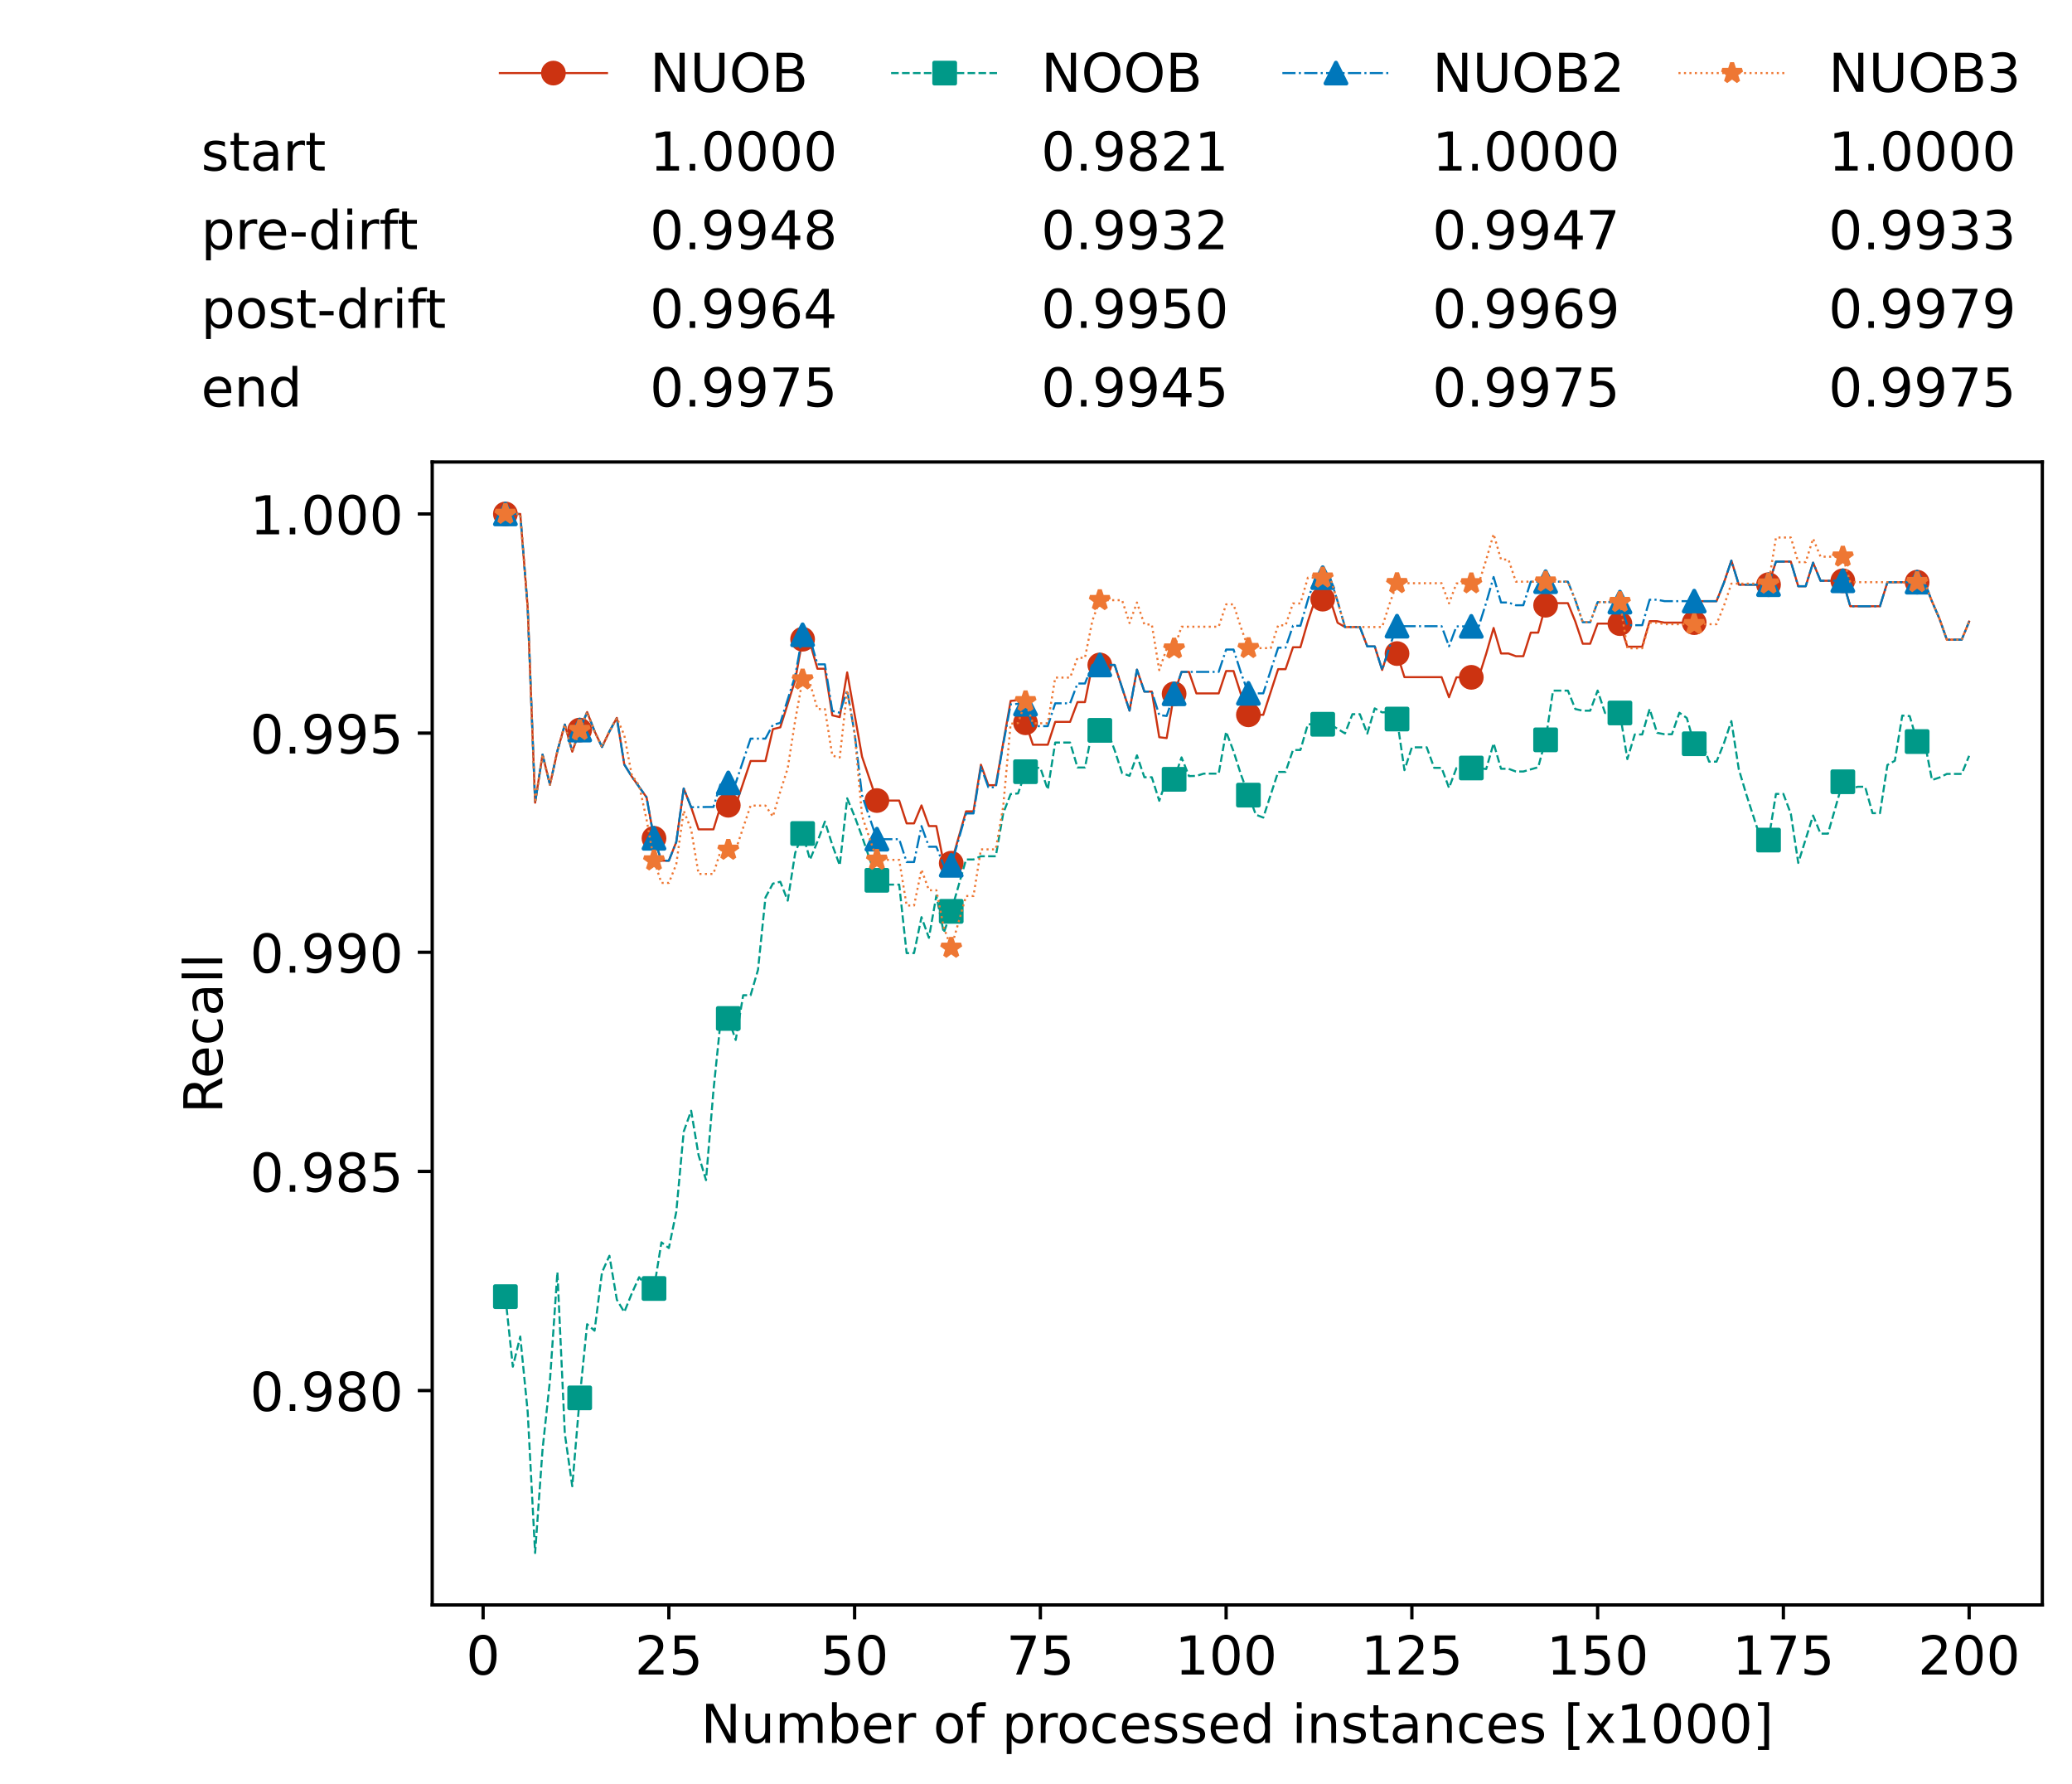 <?xml version="1.0" encoding="utf-8" standalone="no"?>
<!DOCTYPE svg PUBLIC "-//W3C//DTD SVG 1.1//EN"
  "http://www.w3.org/Graphics/SVG/1.1/DTD/svg11.dtd">
<!-- Created with matplotlib (https://matplotlib.org/) -->
<svg height="432.615pt" version="1.1" viewBox="0 0 502.65 432.615" width="502.65pt" xmlns="http://www.w3.org/2000/svg" xmlns:xlink="http://www.w3.org/1999/xlink">
 <defs>
  <style type="text/css">*{stroke-linecap:butt;stroke-linejoin:round;}</style>
 </defs>
 <g id="figure_1">
  <g id="patch_1">
   <path d="M 0 432.615 
L 502.65 432.615 
L 502.65 0 
L 0 0 
z
" style="fill:#ffffff;"/>
  </g>
  <g id="axes_1">
   <g id="patch_2">
    <path d="M 104.85 389.252 
L 495.45 389.252 
L 495.45 112.052 
L 104.85 112.052 
z
" style="fill:#ffffff;"/>
   </g>
   <g id="matplotlib.axis_1">
    <g id="xtick_1">
     <g id="line2d_1">
      <defs>
       <path d="M 0 0 
L 0 3.5 
" id="mdcbbcb9db2" style="stroke:#000000;stroke-width:0.8;"/>
      </defs>
      <g>
       <use style="stroke:#000000;stroke-width:0.8;" x="117.197" xlink:href="#mdcbbcb9db2" y="389.252"/>
      </g>
     </g>
     <g id="text_1">
      <!-- 0 -->
      <g transform="translate(113.061 406.13)scale(0.13 -0.13)">
       <defs>
        <path d="M 31.781 66.406 
Q 24.172 66.406 20.328 58.906 
Q 16.5 51.422 16.5 36.375 
Q 16.5 21.391 20.328 13.891 
Q 24.172 6.391 31.781 6.391 
Q 39.453 6.391 43.281 13.891 
Q 47.125 21.391 47.125 36.375 
Q 47.125 51.422 43.281 58.906 
Q 39.453 66.406 31.781 66.406 
z
M 31.781 74.219 
Q 44.047 74.219 50.516 64.516 
Q 56.984 54.828 56.984 36.375 
Q 56.984 17.969 50.516 8.266 
Q 44.047 -1.422 31.781 -1.422 
Q 19.531 -1.422 13.062 8.266 
Q 6.594 17.969 6.594 36.375 
Q 6.594 54.828 13.062 64.516 
Q 19.531 74.219 31.781 74.219 
z
" id="DejaVuSans-48"/>
       </defs>
       <use xlink:href="#DejaVuSans-48"/>
      </g>
     </g>
    </g>
    <g id="xtick_2">
     <g id="line2d_2">
      <g>
       <use style="stroke:#000000;stroke-width:0.8;" x="162.259" xlink:href="#mdcbbcb9db2" y="389.252"/>
      </g>
     </g>
     <g id="text_2">
      <!-- 25 -->
      <g transform="translate(153.988 406.13)scale(0.13 -0.13)">
       <defs>
        <path d="M 19.188 8.297 
L 53.609 8.297 
L 53.609 0 
L 7.328 0 
L 7.328 8.297 
Q 12.938 14.109 22.625 23.891 
Q 32.328 33.688 34.812 36.531 
Q 39.547 41.844 41.422 45.531 
Q 43.312 49.219 43.312 52.781 
Q 43.312 58.594 39.234 62.25 
Q 35.156 65.922 28.609 65.922 
Q 23.969 65.922 18.812 64.312 
Q 13.672 62.703 7.812 59.422 
L 7.812 69.391 
Q 13.766 71.781 18.938 73 
Q 24.125 74.219 28.422 74.219 
Q 39.75 74.219 46.484 68.547 
Q 53.219 62.891 53.219 53.422 
Q 53.219 48.922 51.531 44.891 
Q 49.859 40.875 45.406 35.406 
Q 44.188 33.984 37.641 27.219 
Q 31.109 20.453 19.188 8.297 
z
" id="DejaVuSans-50"/>
        <path d="M 10.797 72.906 
L 49.516 72.906 
L 49.516 64.594 
L 19.828 64.594 
L 19.828 46.734 
Q 21.969 47.469 24.109 47.828 
Q 26.266 48.188 28.422 48.188 
Q 40.625 48.188 47.75 41.5 
Q 54.891 34.812 54.891 23.391 
Q 54.891 11.625 47.562 5.094 
Q 40.234 -1.422 26.906 -1.422 
Q 22.312 -1.422 17.547 -0.641 
Q 12.797 0.141 7.719 1.703 
L 7.719 11.625 
Q 12.109 9.234 16.797 8.062 
Q 21.484 6.891 26.703 6.891 
Q 35.156 6.891 40.078 11.328 
Q 45.016 15.766 45.016 23.391 
Q 45.016 31 40.078 35.438 
Q 35.156 39.891 26.703 39.891 
Q 22.75 39.891 18.812 39.016 
Q 14.891 38.141 10.797 36.281 
z
" id="DejaVuSans-53"/>
       </defs>
       <use xlink:href="#DejaVuSans-50"/>
       <use x="63.623" xlink:href="#DejaVuSans-53"/>
      </g>
     </g>
    </g>
    <g id="xtick_3">
     <g id="line2d_3">
      <g>
       <use style="stroke:#000000;stroke-width:0.8;" x="207.322" xlink:href="#mdcbbcb9db2" y="389.252"/>
      </g>
     </g>
     <g id="text_3">
      <!-- 50 -->
      <g transform="translate(199.05 406.13)scale(0.13 -0.13)">
       <use xlink:href="#DejaVuSans-53"/>
       <use x="63.623" xlink:href="#DejaVuSans-48"/>
      </g>
     </g>
    </g>
    <g id="xtick_4">
     <g id="line2d_4">
      <g>
       <use style="stroke:#000000;stroke-width:0.8;" x="252.384" xlink:href="#mdcbbcb9db2" y="389.252"/>
      </g>
     </g>
     <g id="text_4">
      <!-- 75 -->
      <g transform="translate(244.113 406.13)scale(0.13 -0.13)">
       <defs>
        <path d="M 8.203 72.906 
L 55.078 72.906 
L 55.078 68.703 
L 28.609 0 
L 18.312 0 
L 43.219 64.594 
L 8.203 64.594 
z
" id="DejaVuSans-55"/>
       </defs>
       <use xlink:href="#DejaVuSans-55"/>
       <use x="63.623" xlink:href="#DejaVuSans-53"/>
      </g>
     </g>
    </g>
    <g id="xtick_5">
     <g id="line2d_5">
      <g>
       <use style="stroke:#000000;stroke-width:0.8;" x="297.446" xlink:href="#mdcbbcb9db2" y="389.252"/>
      </g>
     </g>
     <g id="text_5">
      <!-- 100 -->
      <g transform="translate(285.039 406.13)scale(0.13 -0.13)">
       <defs>
        <path d="M 12.406 8.297 
L 28.516 8.297 
L 28.516 63.922 
L 10.984 60.406 
L 10.984 69.391 
L 28.422 72.906 
L 38.281 72.906 
L 38.281 8.297 
L 54.391 8.297 
L 54.391 0 
L 12.406 0 
z
" id="DejaVuSans-49"/>
       </defs>
       <use xlink:href="#DejaVuSans-49"/>
       <use x="63.623" xlink:href="#DejaVuSans-48"/>
       <use x="127.246" xlink:href="#DejaVuSans-48"/>
      </g>
     </g>
    </g>
    <g id="xtick_6">
     <g id="line2d_6">
      <g>
       <use style="stroke:#000000;stroke-width:0.8;" x="342.509" xlink:href="#mdcbbcb9db2" y="389.252"/>
      </g>
     </g>
     <g id="text_6">
      <!-- 125 -->
      <g transform="translate(330.102 406.13)scale(0.13 -0.13)">
       <use xlink:href="#DejaVuSans-49"/>
       <use x="63.623" xlink:href="#DejaVuSans-50"/>
       <use x="127.246" xlink:href="#DejaVuSans-53"/>
      </g>
     </g>
    </g>
    <g id="xtick_7">
     <g id="line2d_7">
      <g>
       <use style="stroke:#000000;stroke-width:0.8;" x="387.571" xlink:href="#mdcbbcb9db2" y="389.252"/>
      </g>
     </g>
     <g id="text_7">
      <!-- 150 -->
      <g transform="translate(375.164 406.13)scale(0.13 -0.13)">
       <use xlink:href="#DejaVuSans-49"/>
       <use x="63.623" xlink:href="#DejaVuSans-53"/>
       <use x="127.246" xlink:href="#DejaVuSans-48"/>
      </g>
     </g>
    </g>
    <g id="xtick_8">
     <g id="line2d_8">
      <g>
       <use style="stroke:#000000;stroke-width:0.8;" x="432.633" xlink:href="#mdcbbcb9db2" y="389.252"/>
      </g>
     </g>
     <g id="text_8">
      <!-- 175 -->
      <g transform="translate(420.226 406.13)scale(0.13 -0.13)">
       <use xlink:href="#DejaVuSans-49"/>
       <use x="63.623" xlink:href="#DejaVuSans-55"/>
       <use x="127.246" xlink:href="#DejaVuSans-53"/>
      </g>
     </g>
    </g>
    <g id="xtick_9">
     <g id="line2d_9">
      <g>
       <use style="stroke:#000000;stroke-width:0.8;" x="477.695" xlink:href="#mdcbbcb9db2" y="389.252"/>
      </g>
     </g>
     <g id="text_9">
      <!-- 200 -->
      <g transform="translate(465.289 406.13)scale(0.13 -0.13)">
       <use xlink:href="#DejaVuSans-50"/>
       <use x="63.623" xlink:href="#DejaVuSans-48"/>
       <use x="127.246" xlink:href="#DejaVuSans-48"/>
      </g>
     </g>
    </g>
    <g id="text_10">
     <!-- Number of processed instances [x1000] -->
     <g transform="translate(170.025 422.711)scale(0.13 -0.13)">
      <defs>
       <path d="M 9.812 72.906 
L 23.094 72.906 
L 55.422 11.922 
L 55.422 72.906 
L 64.984 72.906 
L 64.984 0 
L 51.703 0 
L 19.391 60.984 
L 19.391 0 
L 9.812 0 
z
" id="DejaVuSans-78"/>
       <path d="M 8.5 21.578 
L 8.5 54.688 
L 17.484 54.688 
L 17.484 21.922 
Q 17.484 14.156 20.5 10.266 
Q 23.531 6.391 29.594 6.391 
Q 36.859 6.391 41.078 11.031 
Q 45.312 15.672 45.312 23.688 
L 45.312 54.688 
L 54.297 54.688 
L 54.297 0 
L 45.312 0 
L 45.312 8.406 
Q 42.047 3.422 37.719 1 
Q 33.406 -1.422 27.688 -1.422 
Q 18.266 -1.422 13.375 4.438 
Q 8.5 10.297 8.5 21.578 
z
M 31.109 56 
z
" id="DejaVuSans-117"/>
       <path d="M 52 44.188 
Q 55.375 50.25 60.062 53.125 
Q 64.75 56 71.094 56 
Q 79.641 56 84.281 50.016 
Q 88.922 44.047 88.922 33.016 
L 88.922 0 
L 79.891 0 
L 79.891 32.719 
Q 79.891 40.578 77.094 44.375 
Q 74.312 48.188 68.609 48.188 
Q 61.625 48.188 57.562 43.547 
Q 53.516 38.922 53.516 30.906 
L 53.516 0 
L 44.484 0 
L 44.484 32.719 
Q 44.484 40.625 41.703 44.406 
Q 38.922 48.188 33.109 48.188 
Q 26.219 48.188 22.156 43.531 
Q 18.109 38.875 18.109 30.906 
L 18.109 0 
L 9.078 0 
L 9.078 54.688 
L 18.109 54.688 
L 18.109 46.188 
Q 21.188 51.219 25.484 53.609 
Q 29.781 56 35.688 56 
Q 41.656 56 45.828 52.969 
Q 50 49.953 52 44.188 
z
" id="DejaVuSans-109"/>
       <path d="M 48.688 27.297 
Q 48.688 37.203 44.609 42.844 
Q 40.531 48.484 33.406 48.484 
Q 26.266 48.484 22.188 42.844 
Q 18.109 37.203 18.109 27.297 
Q 18.109 17.391 22.188 11.75 
Q 26.266 6.109 33.406 6.109 
Q 40.531 6.109 44.609 11.75 
Q 48.688 17.391 48.688 27.297 
z
M 18.109 46.391 
Q 20.953 51.266 25.266 53.625 
Q 29.594 56 35.594 56 
Q 45.562 56 51.781 48.094 
Q 58.016 40.188 58.016 27.297 
Q 58.016 14.406 51.781 6.484 
Q 45.562 -1.422 35.594 -1.422 
Q 29.594 -1.422 25.266 0.953 
Q 20.953 3.328 18.109 8.203 
L 18.109 0 
L 9.078 0 
L 9.078 75.984 
L 18.109 75.984 
z
" id="DejaVuSans-98"/>
       <path d="M 56.203 29.594 
L 56.203 25.203 
L 14.891 25.203 
Q 15.484 15.922 20.484 11.062 
Q 25.484 6.203 34.422 6.203 
Q 39.594 6.203 44.453 7.469 
Q 49.312 8.734 54.109 11.281 
L 54.109 2.781 
Q 49.266 0.734 44.188 -0.344 
Q 39.109 -1.422 33.891 -1.422 
Q 20.797 -1.422 13.156 6.188 
Q 5.516 13.812 5.516 26.812 
Q 5.516 40.234 12.766 48.109 
Q 20.016 56 32.328 56 
Q 43.359 56 49.781 48.891 
Q 56.203 41.797 56.203 29.594 
z
M 47.219 32.234 
Q 47.125 39.594 43.094 43.984 
Q 39.062 48.391 32.422 48.391 
Q 24.906 48.391 20.391 44.141 
Q 15.875 39.891 15.188 32.172 
z
" id="DejaVuSans-101"/>
       <path d="M 41.109 46.297 
Q 39.594 47.172 37.812 47.578 
Q 36.031 48 33.891 48 
Q 26.266 48 22.188 43.047 
Q 18.109 38.094 18.109 28.812 
L 18.109 0 
L 9.078 0 
L 9.078 54.688 
L 18.109 54.688 
L 18.109 46.188 
Q 20.953 51.172 25.484 53.578 
Q 30.031 56 36.531 56 
Q 37.453 56 38.578 55.875 
Q 39.703 55.766 41.062 55.516 
z
" id="DejaVuSans-114"/>
       <path id="DejaVuSans-32"/>
       <path d="M 30.609 48.391 
Q 23.391 48.391 19.188 42.75 
Q 14.984 37.109 14.984 27.297 
Q 14.984 17.484 19.156 11.844 
Q 23.344 6.203 30.609 6.203 
Q 37.797 6.203 41.984 11.859 
Q 46.188 17.531 46.188 27.297 
Q 46.188 37.016 41.984 42.703 
Q 37.797 48.391 30.609 48.391 
z
M 30.609 56 
Q 42.328 56 49.016 48.375 
Q 55.719 40.766 55.719 27.297 
Q 55.719 13.875 49.016 6.219 
Q 42.328 -1.422 30.609 -1.422 
Q 18.844 -1.422 12.172 6.219 
Q 5.516 13.875 5.516 27.297 
Q 5.516 40.766 12.172 48.375 
Q 18.844 56 30.609 56 
z
" id="DejaVuSans-111"/>
       <path d="M 37.109 75.984 
L 37.109 68.5 
L 28.516 68.5 
Q 23.688 68.5 21.797 66.547 
Q 19.922 64.594 19.922 59.516 
L 19.922 54.688 
L 34.719 54.688 
L 34.719 47.703 
L 19.922 47.703 
L 19.922 0 
L 10.891 0 
L 10.891 47.703 
L 2.297 47.703 
L 2.297 54.688 
L 10.891 54.688 
L 10.891 58.5 
Q 10.891 67.625 15.141 71.797 
Q 19.391 75.984 28.609 75.984 
z
" id="DejaVuSans-102"/>
       <path d="M 18.109 8.203 
L 18.109 -20.797 
L 9.078 -20.797 
L 9.078 54.688 
L 18.109 54.688 
L 18.109 46.391 
Q 20.953 51.266 25.266 53.625 
Q 29.594 56 35.594 56 
Q 45.562 56 51.781 48.094 
Q 58.016 40.188 58.016 27.297 
Q 58.016 14.406 51.781 6.484 
Q 45.562 -1.422 35.594 -1.422 
Q 29.594 -1.422 25.266 0.953 
Q 20.953 3.328 18.109 8.203 
z
M 48.688 27.297 
Q 48.688 37.203 44.609 42.844 
Q 40.531 48.484 33.406 48.484 
Q 26.266 48.484 22.188 42.844 
Q 18.109 37.203 18.109 27.297 
Q 18.109 17.391 22.188 11.75 
Q 26.266 6.109 33.406 6.109 
Q 40.531 6.109 44.609 11.75 
Q 48.688 17.391 48.688 27.297 
z
" id="DejaVuSans-112"/>
       <path d="M 48.781 52.594 
L 48.781 44.188 
Q 44.969 46.297 41.141 47.344 
Q 37.312 48.391 33.406 48.391 
Q 24.656 48.391 19.812 42.844 
Q 14.984 37.312 14.984 27.297 
Q 14.984 17.281 19.812 11.734 
Q 24.656 6.203 33.406 6.203 
Q 37.312 6.203 41.141 7.25 
Q 44.969 8.297 48.781 10.406 
L 48.781 2.094 
Q 45.016 0.344 40.984 -0.531 
Q 36.969 -1.422 32.422 -1.422 
Q 20.062 -1.422 12.781 6.344 
Q 5.516 14.109 5.516 27.297 
Q 5.516 40.672 12.859 48.328 
Q 20.219 56 33.016 56 
Q 37.156 56 41.109 55.141 
Q 45.062 54.297 48.781 52.594 
z
" id="DejaVuSans-99"/>
       <path d="M 44.281 53.078 
L 44.281 44.578 
Q 40.484 46.531 36.375 47.5 
Q 32.281 48.484 27.875 48.484 
Q 21.188 48.484 17.844 46.438 
Q 14.5 44.391 14.5 40.281 
Q 14.5 37.156 16.891 35.375 
Q 19.281 33.594 26.516 31.984 
L 29.594 31.297 
Q 39.156 29.25 43.188 25.516 
Q 47.219 21.781 47.219 15.094 
Q 47.219 7.469 41.188 3.016 
Q 35.156 -1.422 24.609 -1.422 
Q 20.219 -1.422 15.453 -0.562 
Q 10.688 0.297 5.422 2 
L 5.422 11.281 
Q 10.406 8.688 15.234 7.391 
Q 20.062 6.109 24.812 6.109 
Q 31.156 6.109 34.562 8.281 
Q 37.984 10.453 37.984 14.406 
Q 37.984 18.062 35.516 20.016 
Q 33.062 21.969 24.703 23.781 
L 21.578 24.516 
Q 13.234 26.266 9.516 29.906 
Q 5.812 33.547 5.812 39.891 
Q 5.812 47.609 11.281 51.797 
Q 16.75 56 26.812 56 
Q 31.781 56 36.172 55.266 
Q 40.578 54.547 44.281 53.078 
z
" id="DejaVuSans-115"/>
       <path d="M 45.406 46.391 
L 45.406 75.984 
L 54.391 75.984 
L 54.391 0 
L 45.406 0 
L 45.406 8.203 
Q 42.578 3.328 38.25 0.953 
Q 33.938 -1.422 27.875 -1.422 
Q 17.969 -1.422 11.734 6.484 
Q 5.516 14.406 5.516 27.297 
Q 5.516 40.188 11.734 48.094 
Q 17.969 56 27.875 56 
Q 33.938 56 38.25 53.625 
Q 42.578 51.266 45.406 46.391 
z
M 14.797 27.297 
Q 14.797 17.391 18.875 11.75 
Q 22.953 6.109 30.078 6.109 
Q 37.203 6.109 41.297 11.75 
Q 45.406 17.391 45.406 27.297 
Q 45.406 37.203 41.297 42.844 
Q 37.203 48.484 30.078 48.484 
Q 22.953 48.484 18.875 42.844 
Q 14.797 37.203 14.797 27.297 
z
" id="DejaVuSans-100"/>
       <path d="M 9.422 54.688 
L 18.406 54.688 
L 18.406 0 
L 9.422 0 
z
M 9.422 75.984 
L 18.406 75.984 
L 18.406 64.594 
L 9.422 64.594 
z
" id="DejaVuSans-105"/>
       <path d="M 54.891 33.016 
L 54.891 0 
L 45.906 0 
L 45.906 32.719 
Q 45.906 40.484 42.875 44.328 
Q 39.844 48.188 33.797 48.188 
Q 26.516 48.188 22.312 43.547 
Q 18.109 38.922 18.109 30.906 
L 18.109 0 
L 9.078 0 
L 9.078 54.688 
L 18.109 54.688 
L 18.109 46.188 
Q 21.344 51.125 25.703 53.562 
Q 30.078 56 35.797 56 
Q 45.219 56 50.047 50.172 
Q 54.891 44.344 54.891 33.016 
z
" id="DejaVuSans-110"/>
       <path d="M 18.312 70.219 
L 18.312 54.688 
L 36.812 54.688 
L 36.812 47.703 
L 18.312 47.703 
L 18.312 18.016 
Q 18.312 11.328 20.141 9.422 
Q 21.969 7.516 27.594 7.516 
L 36.812 7.516 
L 36.812 0 
L 27.594 0 
Q 17.188 0 13.234 3.875 
Q 9.281 7.766 9.281 18.016 
L 9.281 47.703 
L 2.688 47.703 
L 2.688 54.688 
L 9.281 54.688 
L 9.281 70.219 
z
" id="DejaVuSans-116"/>
       <path d="M 34.281 27.484 
Q 23.391 27.484 19.188 25 
Q 14.984 22.516 14.984 16.5 
Q 14.984 11.719 18.141 8.906 
Q 21.297 6.109 26.703 6.109 
Q 34.188 6.109 38.703 11.406 
Q 43.219 16.703 43.219 25.484 
L 43.219 27.484 
z
M 52.203 31.203 
L 52.203 0 
L 43.219 0 
L 43.219 8.297 
Q 40.141 3.328 35.547 0.953 
Q 30.953 -1.422 24.312 -1.422 
Q 15.922 -1.422 10.953 3.297 
Q 6 8.016 6 15.922 
Q 6 25.141 12.172 29.828 
Q 18.359 34.516 30.609 34.516 
L 43.219 34.516 
L 43.219 35.406 
Q 43.219 41.609 39.141 45 
Q 35.062 48.391 27.688 48.391 
Q 23 48.391 18.547 47.266 
Q 14.109 46.141 10.016 43.891 
L 10.016 52.203 
Q 14.938 54.109 19.578 55.047 
Q 24.219 56 28.609 56 
Q 40.484 56 46.344 49.844 
Q 52.203 43.703 52.203 31.203 
z
" id="DejaVuSans-97"/>
       <path d="M 8.594 75.984 
L 29.297 75.984 
L 29.297 69 
L 17.578 69 
L 17.578 -6.203 
L 29.297 -6.203 
L 29.297 -13.188 
L 8.594 -13.188 
z
" id="DejaVuSans-91"/>
       <path d="M 54.891 54.688 
L 35.109 28.078 
L 55.906 0 
L 45.312 0 
L 29.391 21.484 
L 13.484 0 
L 2.875 0 
L 24.125 28.609 
L 4.688 54.688 
L 15.281 54.688 
L 29.781 35.203 
L 44.281 54.688 
z
" id="DejaVuSans-120"/>
       <path d="M 30.422 75.984 
L 30.422 -13.188 
L 9.719 -13.188 
L 9.719 -6.203 
L 21.391 -6.203 
L 21.391 69 
L 9.719 69 
L 9.719 75.984 
z
" id="DejaVuSans-93"/>
      </defs>
      <use xlink:href="#DejaVuSans-78"/>
      <use x="74.805" xlink:href="#DejaVuSans-117"/>
      <use x="138.184" xlink:href="#DejaVuSans-109"/>
      <use x="235.596" xlink:href="#DejaVuSans-98"/>
      <use x="299.072" xlink:href="#DejaVuSans-101"/>
      <use x="360.596" xlink:href="#DejaVuSans-114"/>
      <use x="401.709" xlink:href="#DejaVuSans-32"/>
      <use x="433.496" xlink:href="#DejaVuSans-111"/>
      <use x="494.678" xlink:href="#DejaVuSans-102"/>
      <use x="529.883" xlink:href="#DejaVuSans-32"/>
      <use x="561.67" xlink:href="#DejaVuSans-112"/>
      <use x="625.146" xlink:href="#DejaVuSans-114"/>
      <use x="664.01" xlink:href="#DejaVuSans-111"/>
      <use x="725.191" xlink:href="#DejaVuSans-99"/>
      <use x="780.172" xlink:href="#DejaVuSans-101"/>
      <use x="841.695" xlink:href="#DejaVuSans-115"/>
      <use x="893.795" xlink:href="#DejaVuSans-115"/>
      <use x="945.895" xlink:href="#DejaVuSans-101"/>
      <use x="1007.418" xlink:href="#DejaVuSans-100"/>
      <use x="1070.895" xlink:href="#DejaVuSans-32"/>
      <use x="1102.682" xlink:href="#DejaVuSans-105"/>
      <use x="1130.465" xlink:href="#DejaVuSans-110"/>
      <use x="1193.844" xlink:href="#DejaVuSans-115"/>
      <use x="1245.943" xlink:href="#DejaVuSans-116"/>
      <use x="1285.152" xlink:href="#DejaVuSans-97"/>
      <use x="1346.432" xlink:href="#DejaVuSans-110"/>
      <use x="1409.811" xlink:href="#DejaVuSans-99"/>
      <use x="1464.791" xlink:href="#DejaVuSans-101"/>
      <use x="1526.314" xlink:href="#DejaVuSans-115"/>
      <use x="1578.414" xlink:href="#DejaVuSans-32"/>
      <use x="1610.201" xlink:href="#DejaVuSans-91"/>
      <use x="1649.215" xlink:href="#DejaVuSans-120"/>
      <use x="1708.395" xlink:href="#DejaVuSans-49"/>
      <use x="1772.018" xlink:href="#DejaVuSans-48"/>
      <use x="1835.641" xlink:href="#DejaVuSans-48"/>
      <use x="1899.264" xlink:href="#DejaVuSans-48"/>
      <use x="1962.887" xlink:href="#DejaVuSans-93"/>
     </g>
    </g>
   </g>
   <g id="matplotlib.axis_2">
    <g id="ytick_1">
     <g id="line2d_10">
      <defs>
       <path d="M 0 0 
L -3.5 0 
" id="m1351a86af9" style="stroke:#000000;stroke-width:0.8;"/>
      </defs>
      <g>
       <use style="stroke:#000000;stroke-width:0.8;" x="104.85" xlink:href="#m1351a86af9" y="337.261"/>
      </g>
     </g>
     <g id="text_11">
      <!-- 0.980 -->
      <g transform="translate(60.633 342.2)scale(0.13 -0.13)">
       <defs>
        <path d="M 10.688 12.406 
L 21 12.406 
L 21 0 
L 10.688 0 
z
" id="DejaVuSans-46"/>
        <path d="M 10.984 1.516 
L 10.984 10.5 
Q 14.703 8.734 18.5 7.812 
Q 22.312 6.891 25.984 6.891 
Q 35.75 6.891 40.891 13.453 
Q 46.047 20.016 46.781 33.406 
Q 43.953 29.203 39.594 26.953 
Q 35.25 24.703 29.984 24.703 
Q 19.047 24.703 12.672 31.312 
Q 6.297 37.938 6.297 49.422 
Q 6.297 60.641 12.938 67.422 
Q 19.578 74.219 30.609 74.219 
Q 43.266 74.219 49.922 64.516 
Q 56.594 54.828 56.594 36.375 
Q 56.594 19.141 48.406 8.859 
Q 40.234 -1.422 26.422 -1.422 
Q 22.703 -1.422 18.891 -0.688 
Q 15.094 0.047 10.984 1.516 
z
M 30.609 32.422 
Q 37.25 32.422 41.125 36.953 
Q 45.016 41.5 45.016 49.422 
Q 45.016 57.281 41.125 61.844 
Q 37.25 66.406 30.609 66.406 
Q 23.969 66.406 20.094 61.844 
Q 16.219 57.281 16.219 49.422 
Q 16.219 41.5 20.094 36.953 
Q 23.969 32.422 30.609 32.422 
z
" id="DejaVuSans-57"/>
        <path d="M 31.781 34.625 
Q 24.75 34.625 20.719 30.859 
Q 16.703 27.094 16.703 20.516 
Q 16.703 13.922 20.719 10.156 
Q 24.75 6.391 31.781 6.391 
Q 38.812 6.391 42.859 10.172 
Q 46.922 13.969 46.922 20.516 
Q 46.922 27.094 42.891 30.859 
Q 38.875 34.625 31.781 34.625 
z
M 21.922 38.812 
Q 15.578 40.375 12.031 44.719 
Q 8.5 49.078 8.5 55.328 
Q 8.5 64.062 14.719 69.141 
Q 20.953 74.219 31.781 74.219 
Q 42.672 74.219 48.875 69.141 
Q 55.078 64.062 55.078 55.328 
Q 55.078 49.078 51.531 44.719 
Q 48 40.375 41.703 38.812 
Q 48.828 37.156 52.797 32.312 
Q 56.781 27.484 56.781 20.516 
Q 56.781 9.906 50.312 4.234 
Q 43.844 -1.422 31.781 -1.422 
Q 19.734 -1.422 13.25 4.234 
Q 6.781 9.906 6.781 20.516 
Q 6.781 27.484 10.781 32.312 
Q 14.797 37.156 21.922 38.812 
z
M 18.312 54.391 
Q 18.312 48.734 21.844 45.562 
Q 25.391 42.391 31.781 42.391 
Q 38.141 42.391 41.719 45.562 
Q 45.312 48.734 45.312 54.391 
Q 45.312 60.062 41.719 63.234 
Q 38.141 66.406 31.781 66.406 
Q 25.391 66.406 21.844 63.234 
Q 18.312 60.062 18.312 54.391 
z
" id="DejaVuSans-56"/>
       </defs>
       <use xlink:href="#DejaVuSans-48"/>
       <use x="63.623" xlink:href="#DejaVuSans-46"/>
       <use x="95.41" xlink:href="#DejaVuSans-57"/>
       <use x="159.033" xlink:href="#DejaVuSans-56"/>
       <use x="222.656" xlink:href="#DejaVuSans-48"/>
      </g>
     </g>
    </g>
    <g id="ytick_2">
     <g id="line2d_11">
      <g>
       <use style="stroke:#000000;stroke-width:0.8;" x="104.85" xlink:href="#m1351a86af9" y="284.109"/>
      </g>
     </g>
     <g id="text_12">
      <!-- 0.985 -->
      <g transform="translate(60.633 289.048)scale(0.13 -0.13)">
       <use xlink:href="#DejaVuSans-48"/>
       <use x="63.623" xlink:href="#DejaVuSans-46"/>
       <use x="95.41" xlink:href="#DejaVuSans-57"/>
       <use x="159.033" xlink:href="#DejaVuSans-56"/>
       <use x="222.656" xlink:href="#DejaVuSans-53"/>
      </g>
     </g>
    </g>
    <g id="ytick_3">
     <g id="line2d_12">
      <g>
       <use style="stroke:#000000;stroke-width:0.8;" x="104.85" xlink:href="#m1351a86af9" y="230.956"/>
      </g>
     </g>
     <g id="text_13">
      <!-- 0.990 -->
      <g transform="translate(60.633 235.895)scale(0.13 -0.13)">
       <use xlink:href="#DejaVuSans-48"/>
       <use x="63.623" xlink:href="#DejaVuSans-46"/>
       <use x="95.41" xlink:href="#DejaVuSans-57"/>
       <use x="159.033" xlink:href="#DejaVuSans-57"/>
       <use x="222.656" xlink:href="#DejaVuSans-48"/>
      </g>
     </g>
    </g>
    <g id="ytick_4">
     <g id="line2d_13">
      <g>
       <use style="stroke:#000000;stroke-width:0.8;" x="104.85" xlink:href="#m1351a86af9" y="177.804"/>
      </g>
     </g>
     <g id="text_14">
      <!-- 0.995 -->
      <g transform="translate(60.633 182.743)scale(0.13 -0.13)">
       <use xlink:href="#DejaVuSans-48"/>
       <use x="63.623" xlink:href="#DejaVuSans-46"/>
       <use x="95.41" xlink:href="#DejaVuSans-57"/>
       <use x="159.033" xlink:href="#DejaVuSans-57"/>
       <use x="222.656" xlink:href="#DejaVuSans-53"/>
      </g>
     </g>
    </g>
    <g id="ytick_5">
     <g id="line2d_14">
      <g>
       <use style="stroke:#000000;stroke-width:0.8;" x="104.85" xlink:href="#m1351a86af9" y="124.652"/>
      </g>
     </g>
     <g id="text_15">
      <!-- 1.000 -->
      <g transform="translate(60.633 129.591)scale(0.13 -0.13)">
       <use xlink:href="#DejaVuSans-49"/>
       <use x="63.623" xlink:href="#DejaVuSans-46"/>
       <use x="95.41" xlink:href="#DejaVuSans-48"/>
       <use x="159.033" xlink:href="#DejaVuSans-48"/>
       <use x="222.656" xlink:href="#DejaVuSans-48"/>
      </g>
     </g>
    </g>
    <g id="text_16">
     <!-- Recall -->
     <g transform="translate(53.93 270.044)rotate(-90)scale(0.13 -0.13)">
      <defs>
       <path d="M 44.391 34.188 
Q 47.562 33.109 50.562 29.594 
Q 53.562 26.078 56.594 19.922 
L 66.609 0 
L 56 0 
L 46.688 18.703 
Q 43.062 26.031 39.672 28.422 
Q 36.281 30.812 30.422 30.812 
L 19.672 30.812 
L 19.672 0 
L 9.812 0 
L 9.812 72.906 
L 32.078 72.906 
Q 44.578 72.906 50.734 67.672 
Q 56.891 62.453 56.891 51.906 
Q 56.891 45.016 53.688 40.469 
Q 50.484 35.938 44.391 34.188 
z
M 19.672 64.797 
L 19.672 38.922 
L 32.078 38.922 
Q 39.203 38.922 42.844 42.219 
Q 46.484 45.516 46.484 51.906 
Q 46.484 58.297 42.844 61.547 
Q 39.203 64.797 32.078 64.797 
z
" id="DejaVuSans-82"/>
       <path d="M 9.422 75.984 
L 18.406 75.984 
L 18.406 0 
L 9.422 0 
z
" id="DejaVuSans-108"/>
      </defs>
      <use xlink:href="#DejaVuSans-82"/>
      <use x="64.982" xlink:href="#DejaVuSans-101"/>
      <use x="126.506" xlink:href="#DejaVuSans-99"/>
      <use x="181.486" xlink:href="#DejaVuSans-97"/>
      <use x="242.766" xlink:href="#DejaVuSans-108"/>
      <use x="270.549" xlink:href="#DejaVuSans-108"/>
     </g>
    </g>
   </g>
   <g id="line2d_15"/>
   <g id="line2d_16"/>
   <g id="line2d_17"/>
   <g id="line2d_18"/>
   <g id="line2d_19"/>
   <g id="line2d_20">
    <path clip-path="url(#p788f8ee8bb)" d="M 122.605 124.652 
L 126.21 124.652 
L 128.012 147.366 
L 129.815 194.679 
L 131.617 183.008 
L 133.419 190.328 
L 135.222 182.118 
L 137.024 175.733 
L 138.827 182.307 
L 140.629 177.065 
L 142.432 172.697 
L 144.234 177.346 
L 146.037 181.175 
L 147.839 177.407 
L 149.642 174.11 
L 151.444 185.412 
L 153.247 188.319 
L 156.852 193.385 
L 158.654 203.32 
L 160.457 208.743 
L 162.259 208.743 
L 164.062 204.2 
L 165.864 191.236 
L 167.667 195.779 
L 169.469 201.147 
L 173.074 201.147 
L 174.877 195.306 
L 178.482 195.306 
L 182.087 184.567 
L 185.692 184.567 
L 187.494 176.844 
L 189.297 176.4 
L 192.902 164.969 
L 194.704 155.034 
L 196.507 155.938 
L 198.309 162.191 
L 200.112 162.191 
L 201.914 173.5 
L 203.717 173.924 
L 205.519 163.077 
L 209.124 183.528 
L 212.729 194.159 
L 218.137 194.159 
L 219.939 199.696 
L 221.742 199.696 
L 223.544 195.339 
L 225.347 200.35 
L 227.149 200.35 
L 228.952 209.359 
L 230.754 209.359 
L 234.359 196.778 
L 236.162 196.778 
L 237.964 185.469 
L 239.767 190.436 
L 241.569 190.436 
L 245.174 169.985 
L 246.976 169.828 
L 250.581 180.618 
L 254.186 180.618 
L 255.989 175.081 
L 259.594 175.081 
L 261.396 170.283 
L 263.199 170.283 
L 265.001 161.275 
L 270.409 161.275 
L 274.014 172.348 
L 275.816 162.413 
L 277.619 167.728 
L 279.421 167.728 
L 281.224 178.802 
L 283.026 179.014 
L 284.829 168.276 
L 286.631 162.961 
L 288.434 162.961 
L 290.236 168.172 
L 295.644 168.172 
L 297.446 162.749 
L 299.249 162.749 
L 301.051 168.403 
L 302.854 173.37 
L 306.459 173.37 
L 310.064 162.297 
L 311.866 162.297 
L 313.669 156.982 
L 315.471 156.982 
L 317.274 150.741 
L 319.076 145.317 
L 322.681 145.317 
L 324.484 151.032 
L 326.286 152.074 
L 329.891 152.074 
L 331.694 156.778 
L 333.496 156.778 
L 335.299 162.493 
L 337.101 156.839 
L 338.904 158.515 
L 340.706 164.231 
L 349.719 164.231 
L 351.521 169.107 
L 353.324 164.275 
L 358.731 164.275 
L 360.533 158.56 
L 362.336 152.307 
L 364.138 158.487 
L 365.941 158.487 
L 367.743 159.152 
L 369.546 159.152 
L 371.348 153.437 
L 373.151 153.437 
L 374.953 146.793 
L 376.756 146.289 
L 380.361 146.289 
L 382.163 150.755 
L 383.966 156.124 
L 385.768 156.124 
L 387.571 151.248 
L 392.978 151.248 
L 394.781 156.843 
L 398.386 156.843 
L 400.188 150.662 
L 401.991 150.662 
L 403.793 151.009 
L 411.003 151.009 
L 412.806 145.798 
L 416.411 145.798 
L 418.213 141.331 
L 420.016 135.962 
L 421.818 141.803 
L 429.028 141.803 
L 430.831 136.208 
L 434.436 136.208 
L 436.238 142.18 
L 438.041 142.18 
L 439.843 136.465 
L 441.646 140.858 
L 447.053 140.858 
L 448.856 147.038 
L 456.066 147.038 
L 457.868 141.197 
L 466.881 141.197 
L 468.683 145.86 
L 470.485 150.045 
L 472.288 155.146 
L 475.893 155.146 
L 477.695 150.753 
L 477.695 150.753 
" style="fill:none;stroke:#cc3311;stroke-linecap:square;stroke-width:0.5;"/>
    <defs>
     <path d="M 0 2.5 
C 0.663 2.5 1.299 2.237 1.768 1.768 
C 2.237 1.299 2.5 0.663 2.5 0 
C 2.5 -0.663 2.237 -1.299 1.768 -1.768 
C 1.299 -2.237 0.663 -2.5 0 -2.5 
C -0.663 -2.5 -1.299 -2.237 -1.768 -1.768 
C -2.237 -1.299 -2.5 -0.663 -2.5 0 
C -2.5 0.663 -2.237 1.299 -1.768 1.768 
C -1.299 2.237 -0.663 2.5 0 2.5 
z
" id="mb86d8b9f70" style="stroke:#cc3311;"/>
    </defs>
    <g clip-path="url(#p788f8ee8bb)">
     <use style="fill:#cc3311;stroke:#cc3311;" x="122.605" xlink:href="#mb86d8b9f70" y="124.652"/>
     <use style="fill:#cc3311;stroke:#cc3311;" x="140.629" xlink:href="#mb86d8b9f70" y="177.065"/>
     <use style="fill:#cc3311;stroke:#cc3311;" x="158.654" xlink:href="#mb86d8b9f70" y="203.32"/>
     <use style="fill:#cc3311;stroke:#cc3311;" x="176.679" xlink:href="#mb86d8b9f70" y="195.306"/>
     <use style="fill:#cc3311;stroke:#cc3311;" x="194.704" xlink:href="#mb86d8b9f70" y="155.034"/>
     <use style="fill:#cc3311;stroke:#cc3311;" x="212.729" xlink:href="#mb86d8b9f70" y="194.159"/>
     <use style="fill:#cc3311;stroke:#cc3311;" x="230.754" xlink:href="#mb86d8b9f70" y="209.359"/>
     <use style="fill:#cc3311;stroke:#cc3311;" x="248.779" xlink:href="#mb86d8b9f70" y="175.303"/>
     <use style="fill:#cc3311;stroke:#cc3311;" x="266.804" xlink:href="#mb86d8b9f70" y="161.275"/>
     <use style="fill:#cc3311;stroke:#cc3311;" x="284.829" xlink:href="#mb86d8b9f70" y="168.276"/>
     <use style="fill:#cc3311;stroke:#cc3311;" x="302.854" xlink:href="#mb86d8b9f70" y="173.37"/>
     <use style="fill:#cc3311;stroke:#cc3311;" x="320.879" xlink:href="#mb86d8b9f70" y="145.317"/>
     <use style="fill:#cc3311;stroke:#cc3311;" x="338.904" xlink:href="#mb86d8b9f70" y="158.515"/>
     <use style="fill:#cc3311;stroke:#cc3311;" x="356.928" xlink:href="#mb86d8b9f70" y="164.275"/>
     <use style="fill:#cc3311;stroke:#cc3311;" x="374.953" xlink:href="#mb86d8b9f70" y="146.793"/>
     <use style="fill:#cc3311;stroke:#cc3311;" x="392.978" xlink:href="#mb86d8b9f70" y="151.248"/>
     <use style="fill:#cc3311;stroke:#cc3311;" x="411.003" xlink:href="#mb86d8b9f70" y="151.009"/>
     <use style="fill:#cc3311;stroke:#cc3311;" x="429.028" xlink:href="#mb86d8b9f70" y="141.803"/>
     <use style="fill:#cc3311;stroke:#cc3311;" x="447.053" xlink:href="#mb86d8b9f70" y="140.858"/>
     <use style="fill:#cc3311;stroke:#cc3311;" x="465.078" xlink:href="#mb86d8b9f70" y="141.197"/>
    </g>
   </g>
   <g id="line2d_21"/>
   <g id="line2d_22"/>
   <g id="line2d_23"/>
   <g id="line2d_24"/>
   <g id="line2d_25">
    <path clip-path="url(#p788f8ee8bb)" d="M 122.605 314.481 
L 124.407 331.466 
L 126.21 324.154 
L 128.012 342.422 
L 129.815 376.652 
L 131.617 351.526 
L 133.419 334.771 
L 135.222 308.506 
L 137.024 347.732 
L 138.827 360.47 
L 140.629 339.032 
L 142.432 321.167 
L 144.234 322.739 
L 146.037 308.59 
L 147.839 304.568 
L 149.642 315.226 
L 151.444 318.228 
L 153.247 313.756 
L 155.049 309.756 
L 156.852 312.055 
L 158.654 312.499 
L 160.457 301.309 
L 162.259 302.695 
L 164.062 293.899 
L 165.864 274.453 
L 167.667 269.391 
L 169.469 280.182 
L 171.272 286.222 
L 173.074 264.538 
L 174.877 247.015 
L 176.679 247.015 
L 178.482 252.226 
L 180.284 241.379 
L 182.087 241.379 
L 183.889 235.198 
L 185.692 217.676 
L 187.494 214.309 
L 189.297 213.866 
L 191.099 218.433 
L 192.902 206.878 
L 194.704 202.154 
L 196.507 208.482 
L 198.309 204.104 
L 200.112 199.272 
L 201.914 204.927 
L 203.717 209.894 
L 205.519 193.623 
L 207.322 198.005 
L 209.124 202.873 
L 212.729 213.505 
L 214.532 214.547 
L 218.137 214.547 
L 219.939 231.157 
L 221.742 231.157 
L 223.544 222.444 
L 225.347 227.454 
L 227.149 217.233 
L 228.952 226.242 
L 230.754 221.031 
L 234.359 208.45 
L 236.162 208.45 
L 237.964 207.672 
L 241.569 207.672 
L 243.372 197.25 
L 245.174 192.59 
L 246.976 192.432 
L 248.779 187.169 
L 250.581 186.231 
L 252.384 186.231 
L 254.186 191.494 
L 255.989 180.095 
L 259.594 180.095 
L 261.396 186.144 
L 263.199 186.144 
L 265.001 177.135 
L 268.606 177.135 
L 270.409 181.968 
L 272.211 187.504 
L 274.014 188.165 
L 275.816 183.197 
L 277.619 188.512 
L 279.421 188.512 
L 281.224 194.217 
L 283.026 189.006 
L 284.829 189.006 
L 286.631 183.691 
L 288.434 188.233 
L 290.236 188.182 
L 292.039 187.633 
L 295.644 187.633 
L 297.446 177.472 
L 299.249 182.217 
L 301.051 187.872 
L 304.656 197.585 
L 306.459 198.29 
L 310.064 187.216 
L 311.866 187.216 
L 313.669 181.901 
L 315.471 181.901 
L 317.274 175.66 
L 322.681 175.66 
L 326.286 177.874 
L 328.089 173.212 
L 329.891 173.212 
L 331.694 177.916 
L 333.496 171.806 
L 335.299 172.776 
L 337.101 172.716 
L 338.904 174.393 
L 340.706 186.793 
L 342.509 181.256 
L 346.114 181.256 
L 347.916 186.224 
L 349.719 186.224 
L 351.521 191.1 
L 353.324 186.268 
L 358.731 186.268 
L 360.533 186.525 
L 362.336 180.272 
L 364.138 186.452 
L 365.941 186.452 
L 367.743 187.117 
L 369.546 187.117 
L 373.151 186.08 
L 374.953 179.436 
L 376.756 167.501 
L 380.361 167.501 
L 382.163 171.968 
L 383.966 172.369 
L 385.768 172.369 
L 387.571 167.493 
L 389.373 172.917 
L 392.978 172.917 
L 394.781 184.107 
L 396.583 178.134 
L 398.386 178.134 
L 400.188 171.954 
L 401.991 177.731 
L 403.793 178.078 
L 405.596 178.078 
L 407.398 172.867 
L 409.201 174.132 
L 411.003 180.386 
L 412.806 179.567 
L 414.608 184.728 
L 416.411 184.728 
L 418.213 180.261 
L 420.016 174.892 
L 421.818 186.574 
L 423.621 192.614 
L 427.226 203.745 
L 429.028 203.745 
L 430.831 192.555 
L 432.633 192.555 
L 434.436 197.343 
L 436.238 209.287 
L 439.843 197.795 
L 441.646 202.187 
L 443.448 202.187 
L 447.053 189.607 
L 448.856 191.394 
L 450.658 190.816 
L 452.461 190.816 
L 454.263 197.22 
L 456.066 197.22 
L 457.868 185.538 
L 459.671 184.512 
L 461.473 173.553 
L 463.276 173.673 
L 465.078 179.854 
L 466.881 179.854 
L 468.683 189.179 
L 470.485 188.576 
L 472.288 187.705 
L 475.893 187.705 
L 477.695 183.312 
L 477.695 183.312 
" style="fill:none;stroke:#009988;stroke-dasharray:1.85,0.8;stroke-dashoffset:0;stroke-width:0.5;"/>
    <defs>
     <path d="M -2.5 2.5 
L 2.5 2.5 
L 2.5 -2.5 
L -2.5 -2.5 
z
" id="m088b568ab9" style="stroke:#009988;stroke-linejoin:miter;"/>
    </defs>
    <g clip-path="url(#p788f8ee8bb)">
     <use style="fill:#009988;stroke:#009988;stroke-linejoin:miter;" x="122.605" xlink:href="#m088b568ab9" y="314.481"/>
     <use style="fill:#009988;stroke:#009988;stroke-linejoin:miter;" x="140.629" xlink:href="#m088b568ab9" y="339.032"/>
     <use style="fill:#009988;stroke:#009988;stroke-linejoin:miter;" x="158.654" xlink:href="#m088b568ab9" y="312.499"/>
     <use style="fill:#009988;stroke:#009988;stroke-linejoin:miter;" x="176.679" xlink:href="#m088b568ab9" y="247.015"/>
     <use style="fill:#009988;stroke:#009988;stroke-linejoin:miter;" x="194.704" xlink:href="#m088b568ab9" y="202.154"/>
     <use style="fill:#009988;stroke:#009988;stroke-linejoin:miter;" x="212.729" xlink:href="#m088b568ab9" y="213.505"/>
     <use style="fill:#009988;stroke:#009988;stroke-linejoin:miter;" x="230.754" xlink:href="#m088b568ab9" y="221.031"/>
     <use style="fill:#009988;stroke:#009988;stroke-linejoin:miter;" x="248.779" xlink:href="#m088b568ab9" y="187.169"/>
     <use style="fill:#009988;stroke:#009988;stroke-linejoin:miter;" x="266.804" xlink:href="#m088b568ab9" y="177.135"/>
     <use style="fill:#009988;stroke:#009988;stroke-linejoin:miter;" x="284.829" xlink:href="#m088b568ab9" y="189.006"/>
     <use style="fill:#009988;stroke:#009988;stroke-linejoin:miter;" x="302.854" xlink:href="#m088b568ab9" y="192.839"/>
     <use style="fill:#009988;stroke:#009988;stroke-linejoin:miter;" x="320.879" xlink:href="#m088b568ab9" y="175.66"/>
     <use style="fill:#009988;stroke:#009988;stroke-linejoin:miter;" x="338.904" xlink:href="#m088b568ab9" y="174.393"/>
     <use style="fill:#009988;stroke:#009988;stroke-linejoin:miter;" x="356.928" xlink:href="#m088b568ab9" y="186.268"/>
     <use style="fill:#009988;stroke:#009988;stroke-linejoin:miter;" x="374.953" xlink:href="#m088b568ab9" y="179.436"/>
     <use style="fill:#009988;stroke:#009988;stroke-linejoin:miter;" x="392.978" xlink:href="#m088b568ab9" y="172.917"/>
     <use style="fill:#009988;stroke:#009988;stroke-linejoin:miter;" x="411.003" xlink:href="#m088b568ab9" y="180.386"/>
     <use style="fill:#009988;stroke:#009988;stroke-linejoin:miter;" x="429.028" xlink:href="#m088b568ab9" y="203.745"/>
     <use style="fill:#009988;stroke:#009988;stroke-linejoin:miter;" x="447.053" xlink:href="#m088b568ab9" y="189.607"/>
     <use style="fill:#009988;stroke:#009988;stroke-linejoin:miter;" x="465.078" xlink:href="#m088b568ab9" y="179.854"/>
    </g>
   </g>
   <g id="line2d_26"/>
   <g id="line2d_27"/>
   <g id="line2d_28"/>
   <g id="line2d_29"/>
   <g id="line2d_30">
    <path clip-path="url(#p788f8ee8bb)" d="M 122.605 124.652 
L 126.21 124.652 
L 128.012 147.366 
L 129.815 194.679 
L 131.617 183.008 
L 133.419 190.328 
L 135.222 182.118 
L 137.024 175.733 
L 138.827 182.307 
L 140.629 177.065 
L 142.432 172.697 
L 144.234 177.346 
L 146.037 181.175 
L 147.839 177.407 
L 149.642 174.11 
L 151.444 185.412 
L 153.247 188.319 
L 156.852 193.385 
L 158.654 203.32 
L 160.457 208.743 
L 162.259 208.743 
L 164.062 204.2 
L 165.864 191.236 
L 167.667 195.779 
L 171.272 195.723 
L 173.074 195.723 
L 174.877 189.883 
L 178.482 189.883 
L 182.087 179.144 
L 185.692 179.144 
L 187.494 175.777 
L 189.297 175.334 
L 192.902 163.902 
L 194.704 153.967 
L 196.507 154.871 
L 198.309 161.124 
L 200.112 161.124 
L 201.914 172.433 
L 203.717 172.857 
L 205.519 167.434 
L 207.322 177.856 
L 209.124 192.899 
L 212.729 203.53 
L 218.137 203.53 
L 219.939 209.067 
L 221.742 209.067 
L 223.544 200.353 
L 225.347 205.364 
L 227.149 205.364 
L 228.952 209.868 
L 230.754 209.868 
L 234.359 197.288 
L 236.162 197.288 
L 237.964 185.979 
L 239.767 190.946 
L 241.569 190.946 
L 243.372 180.524 
L 245.174 170.85 
L 246.976 170.692 
L 248.779 170.798 
L 250.581 176.114 
L 254.186 176.114 
L 255.989 170.577 
L 259.594 170.577 
L 261.396 165.779 
L 263.199 165.779 
L 265.001 161.275 
L 270.409 161.275 
L 274.014 172.348 
L 275.816 162.413 
L 277.619 167.728 
L 279.421 167.728 
L 281.224 173.433 
L 283.026 173.645 
L 286.631 162.961 
L 295.644 162.961 
L 297.446 157.537 
L 299.249 157.537 
L 301.051 163.192 
L 302.854 168.159 
L 306.459 168.159 
L 310.064 157.086 
L 311.866 157.086 
L 313.669 151.771 
L 315.471 151.771 
L 317.274 145.53 
L 319.076 140.106 
L 322.681 140.106 
L 324.484 145.821 
L 326.286 152.074 
L 329.891 152.074 
L 331.694 156.778 
L 333.496 156.778 
L 335.299 162.493 
L 337.101 156.839 
L 338.904 151.871 
L 349.719 151.871 
L 351.521 156.748 
L 353.324 151.916 
L 358.731 151.916 
L 360.533 146.2 
L 362.336 139.947 
L 364.138 146.128 
L 365.941 146.128 
L 367.743 146.793 
L 369.546 146.793 
L 371.348 141.078 
L 380.361 141.078 
L 382.163 145.544 
L 383.966 150.913 
L 385.768 150.913 
L 387.571 146.037 
L 392.978 146.037 
L 394.781 151.632 
L 398.386 151.632 
L 400.188 145.451 
L 401.991 145.451 
L 403.793 145.798 
L 416.411 145.798 
L 418.213 141.331 
L 420.016 135.962 
L 421.818 141.803 
L 429.028 141.803 
L 430.831 136.208 
L 434.436 136.208 
L 436.238 142.18 
L 438.041 142.18 
L 439.843 136.465 
L 441.646 140.858 
L 447.053 140.858 
L 448.856 147.038 
L 456.066 147.038 
L 457.868 141.197 
L 466.881 141.197 
L 468.683 145.86 
L 470.485 150.045 
L 472.288 155.146 
L 475.893 155.146 
L 477.695 150.753 
L 477.695 150.753 
" style="fill:none;stroke:#0077bb;stroke-dasharray:3.2,0.8,0.5,0.8;stroke-dashoffset:0;stroke-width:0.5;"/>
    <defs>
     <path d="M 0 -2.5 
L -2.5 2.5 
L 2.5 2.5 
z
" id="m4290524cc8" style="stroke:#0077bb;stroke-linejoin:miter;"/>
    </defs>
    <g clip-path="url(#p788f8ee8bb)">
     <use style="fill:#0077bb;stroke:#0077bb;stroke-linejoin:miter;" x="122.605" xlink:href="#m4290524cc8" y="124.652"/>
     <use style="fill:#0077bb;stroke:#0077bb;stroke-linejoin:miter;" x="140.629" xlink:href="#m4290524cc8" y="177.065"/>
     <use style="fill:#0077bb;stroke:#0077bb;stroke-linejoin:miter;" x="158.654" xlink:href="#m4290524cc8" y="203.32"/>
     <use style="fill:#0077bb;stroke:#0077bb;stroke-linejoin:miter;" x="176.679" xlink:href="#m4290524cc8" y="189.883"/>
     <use style="fill:#0077bb;stroke:#0077bb;stroke-linejoin:miter;" x="194.704" xlink:href="#m4290524cc8" y="153.967"/>
     <use style="fill:#0077bb;stroke:#0077bb;stroke-linejoin:miter;" x="212.729" xlink:href="#m4290524cc8" y="203.53"/>
     <use style="fill:#0077bb;stroke:#0077bb;stroke-linejoin:miter;" x="230.754" xlink:href="#m4290524cc8" y="209.868"/>
     <use style="fill:#0077bb;stroke:#0077bb;stroke-linejoin:miter;" x="248.779" xlink:href="#m4290524cc8" y="170.798"/>
     <use style="fill:#0077bb;stroke:#0077bb;stroke-linejoin:miter;" x="266.804" xlink:href="#m4290524cc8" y="161.275"/>
     <use style="fill:#0077bb;stroke:#0077bb;stroke-linejoin:miter;" x="284.829" xlink:href="#m4290524cc8" y="168.276"/>
     <use style="fill:#0077bb;stroke:#0077bb;stroke-linejoin:miter;" x="302.854" xlink:href="#m4290524cc8" y="168.159"/>
     <use style="fill:#0077bb;stroke:#0077bb;stroke-linejoin:miter;" x="320.879" xlink:href="#m4290524cc8" y="140.106"/>
     <use style="fill:#0077bb;stroke:#0077bb;stroke-linejoin:miter;" x="338.904" xlink:href="#m4290524cc8" y="151.871"/>
     <use style="fill:#0077bb;stroke:#0077bb;stroke-linejoin:miter;" x="356.928" xlink:href="#m4290524cc8" y="151.916"/>
     <use style="fill:#0077bb;stroke:#0077bb;stroke-linejoin:miter;" x="374.953" xlink:href="#m4290524cc8" y="141.078"/>
     <use style="fill:#0077bb;stroke:#0077bb;stroke-linejoin:miter;" x="392.978" xlink:href="#m4290524cc8" y="146.037"/>
     <use style="fill:#0077bb;stroke:#0077bb;stroke-linejoin:miter;" x="411.003" xlink:href="#m4290524cc8" y="145.798"/>
     <use style="fill:#0077bb;stroke:#0077bb;stroke-linejoin:miter;" x="429.028" xlink:href="#m4290524cc8" y="141.803"/>
     <use style="fill:#0077bb;stroke:#0077bb;stroke-linejoin:miter;" x="447.053" xlink:href="#m4290524cc8" y="140.858"/>
     <use style="fill:#0077bb;stroke:#0077bb;stroke-linejoin:miter;" x="465.078" xlink:href="#m4290524cc8" y="141.197"/>
    </g>
   </g>
   <g id="line2d_31"/>
   <g id="line2d_32"/>
   <g id="line2d_33"/>
   <g id="line2d_34"/>
   <g id="line2d_35">
    <path clip-path="url(#p788f8ee8bb)" d="M 122.605 124.652 
L 126.21 124.652 
L 128.012 147.366 
L 129.815 194.679 
L 131.617 183.008 
L 133.419 190.328 
L 135.222 182.118 
L 137.024 175.733 
L 138.827 182.307 
L 140.629 177.065 
L 142.432 172.697 
L 144.234 177.346 
L 146.037 181.175 
L 147.839 177.407 
L 149.642 174.11 
L 151.444 178.306 
L 153.247 187.891 
L 155.049 190.515 
L 156.852 198.776 
L 158.654 208.711 
L 160.457 214.135 
L 162.259 214.135 
L 164.062 209.592 
L 165.864 196.628 
L 167.667 201.171 
L 169.469 211.963 
L 173.074 211.963 
L 174.877 206.122 
L 178.482 206.122 
L 182.087 195.383 
L 185.692 195.383 
L 187.494 198.056 
L 189.297 191.958 
L 191.099 186.304 
L 192.902 174.749 
L 194.704 164.814 
L 196.507 165.718 
L 198.309 171.971 
L 200.112 171.971 
L 201.914 183.28 
L 203.717 183.705 
L 205.519 167.434 
L 207.322 177.856 
L 209.124 197.913 
L 212.729 208.545 
L 218.137 208.545 
L 219.939 219.618 
L 221.742 219.618 
L 223.544 210.904 
L 225.347 215.915 
L 227.149 215.915 
L 228.952 224.924 
L 230.754 229.891 
L 234.359 217.311 
L 236.162 217.311 
L 237.964 206.002 
L 241.569 206.002 
L 243.372 195.58 
L 245.174 175.522 
L 246.976 175.364 
L 248.779 170.102 
L 250.581 175.417 
L 254.186 175.417 
L 255.989 164.343 
L 259.594 164.343 
L 261.396 159.546 
L 263.199 159.546 
L 265.001 150.537 
L 266.804 145.569 
L 272.211 145.569 
L 274.014 151.106 
L 275.816 146.138 
L 277.619 151.454 
L 279.421 151.454 
L 281.224 162.527 
L 283.026 157.316 
L 284.829 157.316 
L 286.631 152.001 
L 295.644 152.001 
L 297.446 146.577 
L 299.249 146.577 
L 301.051 152.232 
L 302.854 157.199 
L 308.261 157.199 
L 310.064 151.662 
L 311.866 151.662 
L 313.669 146.347 
L 315.471 146.347 
L 317.274 140.106 
L 322.681 140.106 
L 324.484 145.821 
L 326.286 152.074 
L 335.299 152.074 
L 337.101 146.42 
L 338.904 141.452 
L 349.719 141.452 
L 351.521 146.329 
L 353.324 141.497 
L 358.731 141.497 
L 360.533 135.781 
L 362.336 129.528 
L 364.138 135.709 
L 365.941 135.709 
L 367.743 141.078 
L 380.361 141.078 
L 382.163 145.544 
L 383.966 150.913 
L 385.768 150.913 
L 387.571 146.037 
L 392.978 146.037 
L 394.781 157.227 
L 398.386 157.227 
L 400.188 151.046 
L 401.991 151.046 
L 403.793 151.393 
L 416.411 151.393 
L 418.213 146.926 
L 420.016 141.557 
L 429.028 141.557 
L 430.831 130.367 
L 434.436 130.367 
L 436.238 136.339 
L 438.041 136.339 
L 439.843 130.624 
L 441.646 135.017 
L 447.053 135.017 
L 448.856 141.197 
L 466.881 141.197 
L 468.683 145.86 
L 470.485 150.045 
L 472.288 155.146 
L 475.893 155.146 
L 477.695 150.753 
L 477.695 150.753 
" style="fill:none;stroke:#ee7733;stroke-dasharray:0.5,0.825;stroke-dashoffset:0;stroke-width:0.5;"/>
    <defs>
     <path d="M 0 -2.5 
L -0.561 -0.773 
L -2.378 -0.773 
L -0.908 0.295 
L -1.469 2.023 
L -0 0.955 
L 1.469 2.023 
L 0.908 0.295 
L 2.378 -0.773 
L 0.561 -0.773 
z
" id="mb4bf5a0fa6" style="stroke:#ee7733;stroke-linejoin:bevel;"/>
    </defs>
    <g clip-path="url(#p788f8ee8bb)">
     <use style="fill:#ee7733;stroke:#ee7733;stroke-linejoin:bevel;" x="122.605" xlink:href="#mb4bf5a0fa6" y="124.652"/>
     <use style="fill:#ee7733;stroke:#ee7733;stroke-linejoin:bevel;" x="140.629" xlink:href="#mb4bf5a0fa6" y="177.065"/>
     <use style="fill:#ee7733;stroke:#ee7733;stroke-linejoin:bevel;" x="158.654" xlink:href="#mb4bf5a0fa6" y="208.711"/>
     <use style="fill:#ee7733;stroke:#ee7733;stroke-linejoin:bevel;" x="176.679" xlink:href="#mb4bf5a0fa6" y="206.122"/>
     <use style="fill:#ee7733;stroke:#ee7733;stroke-linejoin:bevel;" x="194.704" xlink:href="#mb4bf5a0fa6" y="164.814"/>
     <use style="fill:#ee7733;stroke:#ee7733;stroke-linejoin:bevel;" x="212.729" xlink:href="#mb4bf5a0fa6" y="208.545"/>
     <use style="fill:#ee7733;stroke:#ee7733;stroke-linejoin:bevel;" x="230.754" xlink:href="#mb4bf5a0fa6" y="229.891"/>
     <use style="fill:#ee7733;stroke:#ee7733;stroke-linejoin:bevel;" x="248.779" xlink:href="#mb4bf5a0fa6" y="170.102"/>
     <use style="fill:#ee7733;stroke:#ee7733;stroke-linejoin:bevel;" x="266.804" xlink:href="#mb4bf5a0fa6" y="145.569"/>
     <use style="fill:#ee7733;stroke:#ee7733;stroke-linejoin:bevel;" x="284.829" xlink:href="#mb4bf5a0fa6" y="157.316"/>
     <use style="fill:#ee7733;stroke:#ee7733;stroke-linejoin:bevel;" x="302.854" xlink:href="#mb4bf5a0fa6" y="157.199"/>
     <use style="fill:#ee7733;stroke:#ee7733;stroke-linejoin:bevel;" x="320.879" xlink:href="#mb4bf5a0fa6" y="140.106"/>
     <use style="fill:#ee7733;stroke:#ee7733;stroke-linejoin:bevel;" x="338.904" xlink:href="#mb4bf5a0fa6" y="141.452"/>
     <use style="fill:#ee7733;stroke:#ee7733;stroke-linejoin:bevel;" x="356.928" xlink:href="#mb4bf5a0fa6" y="141.497"/>
     <use style="fill:#ee7733;stroke:#ee7733;stroke-linejoin:bevel;" x="374.953" xlink:href="#mb4bf5a0fa6" y="141.078"/>
     <use style="fill:#ee7733;stroke:#ee7733;stroke-linejoin:bevel;" x="392.978" xlink:href="#mb4bf5a0fa6" y="146.037"/>
     <use style="fill:#ee7733;stroke:#ee7733;stroke-linejoin:bevel;" x="411.003" xlink:href="#mb4bf5a0fa6" y="151.393"/>
     <use style="fill:#ee7733;stroke:#ee7733;stroke-linejoin:bevel;" x="429.028" xlink:href="#mb4bf5a0fa6" y="141.557"/>
     <use style="fill:#ee7733;stroke:#ee7733;stroke-linejoin:bevel;" x="447.053" xlink:href="#mb4bf5a0fa6" y="135.017"/>
     <use style="fill:#ee7733;stroke:#ee7733;stroke-linejoin:bevel;" x="465.078" xlink:href="#mb4bf5a0fa6" y="141.197"/>
    </g>
   </g>
   <g id="line2d_36"/>
   <g id="line2d_37"/>
   <g id="line2d_38"/>
   <g id="line2d_39"/>
   <g id="patch_3">
    <path d="M 104.85 389.252 
L 104.85 112.052 
" style="fill:none;stroke:#000000;stroke-linecap:square;stroke-linejoin:miter;stroke-width:0.8;"/>
   </g>
   <g id="patch_4">
    <path d="M 495.45 389.252 
L 495.45 112.052 
" style="fill:none;stroke:#000000;stroke-linecap:square;stroke-linejoin:miter;stroke-width:0.8;"/>
   </g>
   <g id="patch_5">
    <path d="M 104.85 389.252 
L 495.45 389.252 
" style="fill:none;stroke:#000000;stroke-linecap:square;stroke-linejoin:miter;stroke-width:0.8;"/>
   </g>
   <g id="patch_6">
    <path d="M 104.85 112.052 
L 495.45 112.052 
" style="fill:none;stroke:#000000;stroke-linecap:square;stroke-linejoin:miter;stroke-width:0.8;"/>
   </g>
   <g id="legend_1">
    <g id="line2d_40"/>
    <g id="line2d_41"/>
    <g id="text_17">
     <!--   -->
     <g transform="translate(48.8 22.278)scale(0.13 -0.13)">
      <use xlink:href="#DejaVuSans-32"/>
     </g>
    </g>
    <g id="line2d_42"/>
    <g id="line2d_43"/>
    <g id="text_18">
     <!-- start -->
     <g transform="translate(48.8 41.36)scale(0.13 -0.13)">
      <use xlink:href="#DejaVuSans-115"/>
      <use x="52.1" xlink:href="#DejaVuSans-116"/>
      <use x="91.309" xlink:href="#DejaVuSans-97"/>
      <use x="152.588" xlink:href="#DejaVuSans-114"/>
      <use x="193.701" xlink:href="#DejaVuSans-116"/>
     </g>
    </g>
    <g id="line2d_44"/>
    <g id="line2d_45"/>
    <g id="text_19">
     <!-- pre-dirft -->
     <g transform="translate(48.8 60.441)scale(0.13 -0.13)">
      <defs>
       <path d="M 4.891 31.391 
L 31.203 31.391 
L 31.203 23.391 
L 4.891 23.391 
z
" id="DejaVuSans-45"/>
      </defs>
      <use xlink:href="#DejaVuSans-112"/>
      <use x="63.477" xlink:href="#DejaVuSans-114"/>
      <use x="102.34" xlink:href="#DejaVuSans-101"/>
      <use x="163.863" xlink:href="#DejaVuSans-45"/>
      <use x="199.947" xlink:href="#DejaVuSans-100"/>
      <use x="263.424" xlink:href="#DejaVuSans-105"/>
      <use x="291.207" xlink:href="#DejaVuSans-114"/>
      <use x="332.32" xlink:href="#DejaVuSans-102"/>
      <use x="365.775" xlink:href="#DejaVuSans-116"/>
     </g>
    </g>
    <g id="line2d_46"/>
    <g id="line2d_47"/>
    <g id="text_20">
     <!-- post-drift -->
     <g transform="translate(48.8 79.523)scale(0.13 -0.13)">
      <use xlink:href="#DejaVuSans-112"/>
      <use x="63.477" xlink:href="#DejaVuSans-111"/>
      <use x="124.658" xlink:href="#DejaVuSans-115"/>
      <use x="176.758" xlink:href="#DejaVuSans-116"/>
      <use x="215.967" xlink:href="#DejaVuSans-45"/>
      <use x="252.051" xlink:href="#DejaVuSans-100"/>
      <use x="315.527" xlink:href="#DejaVuSans-114"/>
      <use x="356.641" xlink:href="#DejaVuSans-105"/>
      <use x="384.424" xlink:href="#DejaVuSans-102"/>
      <use x="417.879" xlink:href="#DejaVuSans-116"/>
     </g>
    </g>
    <g id="line2d_48"/>
    <g id="line2d_49"/>
    <g id="text_21">
     <!-- end -->
     <g transform="translate(48.8 98.604)scale(0.13 -0.13)">
      <use xlink:href="#DejaVuSans-101"/>
      <use x="61.523" xlink:href="#DejaVuSans-110"/>
      <use x="124.902" xlink:href="#DejaVuSans-100"/>
     </g>
    </g>
    <g id="line2d_50">
     <path d="M 121.252 17.728 
L 147.252 17.728 
" style="fill:none;stroke:#cc3311;stroke-linecap:square;stroke-width:0.5;"/>
    </g>
    <g id="line2d_51">
     <g>
      <use style="fill:#cc3311;stroke:#cc3311;" x="134.252" xlink:href="#mb86d8b9f70" y="17.728"/>
     </g>
    </g>
    <g id="text_22">
     <!-- NUOB -->
     <g transform="translate(157.652 22.278)scale(0.13 -0.13)">
      <defs>
       <path d="M 8.688 72.906 
L 18.609 72.906 
L 18.609 28.609 
Q 18.609 16.891 22.844 11.734 
Q 27.094 6.594 36.625 6.594 
Q 46.094 6.594 50.344 11.734 
Q 54.594 16.891 54.594 28.609 
L 54.594 72.906 
L 64.5 72.906 
L 64.5 27.391 
Q 64.5 13.141 57.438 5.859 
Q 50.391 -1.422 36.625 -1.422 
Q 22.797 -1.422 15.734 5.859 
Q 8.688 13.141 8.688 27.391 
z
" id="DejaVuSans-85"/>
       <path d="M 39.406 66.219 
Q 28.656 66.219 22.328 58.203 
Q 16.016 50.203 16.016 36.375 
Q 16.016 22.609 22.328 14.594 
Q 28.656 6.594 39.406 6.594 
Q 50.141 6.594 56.422 14.594 
Q 62.703 22.609 62.703 36.375 
Q 62.703 50.203 56.422 58.203 
Q 50.141 66.219 39.406 66.219 
z
M 39.406 74.219 
Q 54.734 74.219 63.906 63.938 
Q 73.094 53.656 73.094 36.375 
Q 73.094 19.141 63.906 8.859 
Q 54.734 -1.422 39.406 -1.422 
Q 24.031 -1.422 14.812 8.828 
Q 5.609 19.094 5.609 36.375 
Q 5.609 53.656 14.812 63.938 
Q 24.031 74.219 39.406 74.219 
z
" id="DejaVuSans-79"/>
       <path d="M 19.672 34.812 
L 19.672 8.109 
L 35.5 8.109 
Q 43.453 8.109 47.281 11.406 
Q 51.125 14.703 51.125 21.484 
Q 51.125 28.328 47.281 31.562 
Q 43.453 34.812 35.5 34.812 
z
M 19.672 64.797 
L 19.672 42.828 
L 34.281 42.828 
Q 41.5 42.828 45.031 45.531 
Q 48.578 48.25 48.578 53.812 
Q 48.578 59.328 45.031 62.062 
Q 41.5 64.797 34.281 64.797 
z
M 9.812 72.906 
L 35.016 72.906 
Q 46.297 72.906 52.391 68.219 
Q 58.5 63.531 58.5 54.891 
Q 58.5 48.188 55.375 44.234 
Q 52.25 40.281 46.188 39.312 
Q 53.469 37.75 57.5 32.781 
Q 61.531 27.828 61.531 20.406 
Q 61.531 10.641 54.891 5.312 
Q 48.25 0 35.984 0 
L 9.812 0 
z
" id="DejaVuSans-66"/>
      </defs>
      <use xlink:href="#DejaVuSans-78"/>
      <use x="74.805" xlink:href="#DejaVuSans-85"/>
      <use x="147.998" xlink:href="#DejaVuSans-79"/>
      <use x="226.709" xlink:href="#DejaVuSans-66"/>
     </g>
    </g>
    <g id="line2d_52"/>
    <g id="line2d_53"/>
    <g id="text_23">
     <!-- 1.0000 -->
     <g transform="translate(157.652 41.36)scale(0.13 -0.13)">
      <use xlink:href="#DejaVuSans-49"/>
      <use x="63.623" xlink:href="#DejaVuSans-46"/>
      <use x="95.41" xlink:href="#DejaVuSans-48"/>
      <use x="159.033" xlink:href="#DejaVuSans-48"/>
      <use x="222.656" xlink:href="#DejaVuSans-48"/>
      <use x="286.279" xlink:href="#DejaVuSans-48"/>
     </g>
    </g>
    <g id="line2d_54"/>
    <g id="line2d_55"/>
    <g id="text_24">
     <!-- 0.9948 -->
     <g transform="translate(157.652 60.441)scale(0.13 -0.13)">
      <defs>
       <path d="M 37.797 64.312 
L 12.891 25.391 
L 37.797 25.391 
z
M 35.203 72.906 
L 47.609 72.906 
L 47.609 25.391 
L 58.016 25.391 
L 58.016 17.188 
L 47.609 17.188 
L 47.609 0 
L 37.797 0 
L 37.797 17.188 
L 4.891 17.188 
L 4.891 26.703 
z
" id="DejaVuSans-52"/>
      </defs>
      <use xlink:href="#DejaVuSans-48"/>
      <use x="63.623" xlink:href="#DejaVuSans-46"/>
      <use x="95.41" xlink:href="#DejaVuSans-57"/>
      <use x="159.033" xlink:href="#DejaVuSans-57"/>
      <use x="222.656" xlink:href="#DejaVuSans-52"/>
      <use x="286.279" xlink:href="#DejaVuSans-56"/>
     </g>
    </g>
    <g id="line2d_56"/>
    <g id="line2d_57"/>
    <g id="text_25">
     <!-- 0.9964 -->
     <g transform="translate(157.652 79.523)scale(0.13 -0.13)">
      <defs>
       <path d="M 33.016 40.375 
Q 26.375 40.375 22.484 35.828 
Q 18.609 31.297 18.609 23.391 
Q 18.609 15.531 22.484 10.953 
Q 26.375 6.391 33.016 6.391 
Q 39.656 6.391 43.531 10.953 
Q 47.406 15.531 47.406 23.391 
Q 47.406 31.297 43.531 35.828 
Q 39.656 40.375 33.016 40.375 
z
M 52.594 71.297 
L 52.594 62.312 
Q 48.875 64.062 45.094 64.984 
Q 41.312 65.922 37.594 65.922 
Q 27.828 65.922 22.672 59.328 
Q 17.531 52.734 16.797 39.406 
Q 19.672 43.656 24.016 45.922 
Q 28.375 48.188 33.594 48.188 
Q 44.578 48.188 50.953 41.516 
Q 57.328 34.859 57.328 23.391 
Q 57.328 12.156 50.688 5.359 
Q 44.047 -1.422 33.016 -1.422 
Q 20.359 -1.422 13.672 8.266 
Q 6.984 17.969 6.984 36.375 
Q 6.984 53.656 15.188 63.938 
Q 23.391 74.219 37.203 74.219 
Q 40.922 74.219 44.703 73.484 
Q 48.484 72.75 52.594 71.297 
z
" id="DejaVuSans-54"/>
      </defs>
      <use xlink:href="#DejaVuSans-48"/>
      <use x="63.623" xlink:href="#DejaVuSans-46"/>
      <use x="95.41" xlink:href="#DejaVuSans-57"/>
      <use x="159.033" xlink:href="#DejaVuSans-57"/>
      <use x="222.656" xlink:href="#DejaVuSans-54"/>
      <use x="286.279" xlink:href="#DejaVuSans-52"/>
     </g>
    </g>
    <g id="line2d_58"/>
    <g id="line2d_59"/>
    <g id="text_26">
     <!-- 0.9975 -->
     <g transform="translate(157.652 98.604)scale(0.13 -0.13)">
      <use xlink:href="#DejaVuSans-48"/>
      <use x="63.623" xlink:href="#DejaVuSans-46"/>
      <use x="95.41" xlink:href="#DejaVuSans-57"/>
      <use x="159.033" xlink:href="#DejaVuSans-57"/>
      <use x="222.656" xlink:href="#DejaVuSans-55"/>
      <use x="286.279" xlink:href="#DejaVuSans-53"/>
     </g>
    </g>
    <g id="line2d_60">
     <path d="M 216.171 17.728 
L 242.171 17.728 
" style="fill:none;stroke:#009988;stroke-dasharray:1.85,0.8;stroke-dashoffset:0;stroke-width:0.5;"/>
    </g>
    <g id="line2d_61">
     <g>
      <use style="fill:#009988;stroke:#009988;stroke-linejoin:miter;" x="229.171" xlink:href="#m088b568ab9" y="17.728"/>
     </g>
    </g>
    <g id="text_27">
     <!-- NOOB -->
     <g transform="translate(252.571 22.278)scale(0.13 -0.13)">
      <use xlink:href="#DejaVuSans-78"/>
      <use x="74.805" xlink:href="#DejaVuSans-79"/>
      <use x="153.516" xlink:href="#DejaVuSans-79"/>
      <use x="232.227" xlink:href="#DejaVuSans-66"/>
     </g>
    </g>
    <g id="line2d_62"/>
    <g id="line2d_63"/>
    <g id="text_28">
     <!-- 0.9821 -->
     <g transform="translate(252.571 41.36)scale(0.13 -0.13)">
      <use xlink:href="#DejaVuSans-48"/>
      <use x="63.623" xlink:href="#DejaVuSans-46"/>
      <use x="95.41" xlink:href="#DejaVuSans-57"/>
      <use x="159.033" xlink:href="#DejaVuSans-56"/>
      <use x="222.656" xlink:href="#DejaVuSans-50"/>
      <use x="286.279" xlink:href="#DejaVuSans-49"/>
     </g>
    </g>
    <g id="line2d_64"/>
    <g id="line2d_65"/>
    <g id="text_29">
     <!-- 0.9932 -->
     <g transform="translate(252.571 60.441)scale(0.13 -0.13)">
      <defs>
       <path d="M 40.578 39.312 
Q 47.656 37.797 51.625 33 
Q 55.609 28.219 55.609 21.188 
Q 55.609 10.406 48.188 4.484 
Q 40.766 -1.422 27.094 -1.422 
Q 22.516 -1.422 17.656 -0.516 
Q 12.797 0.391 7.625 2.203 
L 7.625 11.719 
Q 11.719 9.328 16.594 8.109 
Q 21.484 6.891 26.812 6.891 
Q 36.078 6.891 40.938 10.547 
Q 45.797 14.203 45.797 21.188 
Q 45.797 27.641 41.281 31.266 
Q 36.766 34.906 28.719 34.906 
L 20.219 34.906 
L 20.219 43.016 
L 29.109 43.016 
Q 36.375 43.016 40.234 45.922 
Q 44.094 48.828 44.094 54.297 
Q 44.094 59.906 40.109 62.906 
Q 36.141 65.922 28.719 65.922 
Q 24.656 65.922 20.016 65.031 
Q 15.375 64.156 9.812 62.312 
L 9.812 71.094 
Q 15.438 72.656 20.344 73.438 
Q 25.25 74.219 29.594 74.219 
Q 40.828 74.219 47.359 69.109 
Q 53.906 64.016 53.906 55.328 
Q 53.906 49.266 50.438 45.094 
Q 46.969 40.922 40.578 39.312 
z
" id="DejaVuSans-51"/>
      </defs>
      <use xlink:href="#DejaVuSans-48"/>
      <use x="63.623" xlink:href="#DejaVuSans-46"/>
      <use x="95.41" xlink:href="#DejaVuSans-57"/>
      <use x="159.033" xlink:href="#DejaVuSans-57"/>
      <use x="222.656" xlink:href="#DejaVuSans-51"/>
      <use x="286.279" xlink:href="#DejaVuSans-50"/>
     </g>
    </g>
    <g id="line2d_66"/>
    <g id="line2d_67"/>
    <g id="text_30">
     <!-- 0.9950 -->
     <g transform="translate(252.571 79.523)scale(0.13 -0.13)">
      <use xlink:href="#DejaVuSans-48"/>
      <use x="63.623" xlink:href="#DejaVuSans-46"/>
      <use x="95.41" xlink:href="#DejaVuSans-57"/>
      <use x="159.033" xlink:href="#DejaVuSans-57"/>
      <use x="222.656" xlink:href="#DejaVuSans-53"/>
      <use x="286.279" xlink:href="#DejaVuSans-48"/>
     </g>
    </g>
    <g id="line2d_68"/>
    <g id="line2d_69"/>
    <g id="text_31">
     <!-- 0.9945 -->
     <g transform="translate(252.571 98.604)scale(0.13 -0.13)">
      <use xlink:href="#DejaVuSans-48"/>
      <use x="63.623" xlink:href="#DejaVuSans-46"/>
      <use x="95.41" xlink:href="#DejaVuSans-57"/>
      <use x="159.033" xlink:href="#DejaVuSans-57"/>
      <use x="222.656" xlink:href="#DejaVuSans-52"/>
      <use x="286.279" xlink:href="#DejaVuSans-53"/>
     </g>
    </g>
    <g id="line2d_70">
     <path d="M 311.091 17.728 
L 337.091 17.728 
" style="fill:none;stroke:#0077bb;stroke-dasharray:3.2,0.8,0.5,0.8;stroke-dashoffset:0;stroke-width:0.5;"/>
    </g>
    <g id="line2d_71">
     <g>
      <use style="fill:#0077bb;stroke:#0077bb;stroke-linejoin:miter;" x="324.091" xlink:href="#m4290524cc8" y="17.728"/>
     </g>
    </g>
    <g id="text_32">
     <!-- NUOB2 -->
     <g transform="translate(347.491 22.278)scale(0.13 -0.13)">
      <use xlink:href="#DejaVuSans-78"/>
      <use x="74.805" xlink:href="#DejaVuSans-85"/>
      <use x="147.998" xlink:href="#DejaVuSans-79"/>
      <use x="226.709" xlink:href="#DejaVuSans-66"/>
      <use x="295.312" xlink:href="#DejaVuSans-50"/>
     </g>
    </g>
    <g id="line2d_72"/>
    <g id="line2d_73"/>
    <g id="text_33">
     <!-- 1.0000 -->
     <g transform="translate(347.491 41.36)scale(0.13 -0.13)">
      <use xlink:href="#DejaVuSans-49"/>
      <use x="63.623" xlink:href="#DejaVuSans-46"/>
      <use x="95.41" xlink:href="#DejaVuSans-48"/>
      <use x="159.033" xlink:href="#DejaVuSans-48"/>
      <use x="222.656" xlink:href="#DejaVuSans-48"/>
      <use x="286.279" xlink:href="#DejaVuSans-48"/>
     </g>
    </g>
    <g id="line2d_74"/>
    <g id="line2d_75"/>
    <g id="text_34">
     <!-- 0.9947 -->
     <g transform="translate(347.491 60.441)scale(0.13 -0.13)">
      <use xlink:href="#DejaVuSans-48"/>
      <use x="63.623" xlink:href="#DejaVuSans-46"/>
      <use x="95.41" xlink:href="#DejaVuSans-57"/>
      <use x="159.033" xlink:href="#DejaVuSans-57"/>
      <use x="222.656" xlink:href="#DejaVuSans-52"/>
      <use x="286.279" xlink:href="#DejaVuSans-55"/>
     </g>
    </g>
    <g id="line2d_76"/>
    <g id="line2d_77"/>
    <g id="text_35">
     <!-- 0.9969 -->
     <g transform="translate(347.491 79.523)scale(0.13 -0.13)">
      <use xlink:href="#DejaVuSans-48"/>
      <use x="63.623" xlink:href="#DejaVuSans-46"/>
      <use x="95.41" xlink:href="#DejaVuSans-57"/>
      <use x="159.033" xlink:href="#DejaVuSans-57"/>
      <use x="222.656" xlink:href="#DejaVuSans-54"/>
      <use x="286.279" xlink:href="#DejaVuSans-57"/>
     </g>
    </g>
    <g id="line2d_78"/>
    <g id="line2d_79"/>
    <g id="text_36">
     <!-- 0.9975 -->
     <g transform="translate(347.491 98.604)scale(0.13 -0.13)">
      <use xlink:href="#DejaVuSans-48"/>
      <use x="63.623" xlink:href="#DejaVuSans-46"/>
      <use x="95.41" xlink:href="#DejaVuSans-57"/>
      <use x="159.033" xlink:href="#DejaVuSans-57"/>
      <use x="222.656" xlink:href="#DejaVuSans-55"/>
      <use x="286.279" xlink:href="#DejaVuSans-53"/>
     </g>
    </g>
    <g id="line2d_80">
     <path d="M 407.186 17.728 
L 433.186 17.728 
" style="fill:none;stroke:#ee7733;stroke-dasharray:0.5,0.825;stroke-dashoffset:0;stroke-width:0.5;"/>
    </g>
    <g id="line2d_81">
     <g>
      <use style="fill:#ee7733;stroke:#ee7733;stroke-linejoin:bevel;" x="420.186" xlink:href="#mb4bf5a0fa6" y="17.728"/>
     </g>
    </g>
    <g id="text_37">
     <!-- NUOB3 -->
     <g transform="translate(443.586 22.278)scale(0.13 -0.13)">
      <use xlink:href="#DejaVuSans-78"/>
      <use x="74.805" xlink:href="#DejaVuSans-85"/>
      <use x="147.998" xlink:href="#DejaVuSans-79"/>
      <use x="226.709" xlink:href="#DejaVuSans-66"/>
      <use x="295.312" xlink:href="#DejaVuSans-51"/>
     </g>
    </g>
    <g id="line2d_82"/>
    <g id="line2d_83"/>
    <g id="text_38">
     <!-- 1.0000 -->
     <g transform="translate(443.586 41.36)scale(0.13 -0.13)">
      <use xlink:href="#DejaVuSans-49"/>
      <use x="63.623" xlink:href="#DejaVuSans-46"/>
      <use x="95.41" xlink:href="#DejaVuSans-48"/>
      <use x="159.033" xlink:href="#DejaVuSans-48"/>
      <use x="222.656" xlink:href="#DejaVuSans-48"/>
      <use x="286.279" xlink:href="#DejaVuSans-48"/>
     </g>
    </g>
    <g id="line2d_84"/>
    <g id="line2d_85"/>
    <g id="text_39">
     <!-- 0.9933 -->
     <g transform="translate(443.586 60.441)scale(0.13 -0.13)">
      <use xlink:href="#DejaVuSans-48"/>
      <use x="63.623" xlink:href="#DejaVuSans-46"/>
      <use x="95.41" xlink:href="#DejaVuSans-57"/>
      <use x="159.033" xlink:href="#DejaVuSans-57"/>
      <use x="222.656" xlink:href="#DejaVuSans-51"/>
      <use x="286.279" xlink:href="#DejaVuSans-51"/>
     </g>
    </g>
    <g id="line2d_86"/>
    <g id="line2d_87"/>
    <g id="text_40">
     <!-- 0.9979 -->
     <g transform="translate(443.586 79.523)scale(0.13 -0.13)">
      <use xlink:href="#DejaVuSans-48"/>
      <use x="63.623" xlink:href="#DejaVuSans-46"/>
      <use x="95.41" xlink:href="#DejaVuSans-57"/>
      <use x="159.033" xlink:href="#DejaVuSans-57"/>
      <use x="222.656" xlink:href="#DejaVuSans-55"/>
      <use x="286.279" xlink:href="#DejaVuSans-57"/>
     </g>
    </g>
    <g id="line2d_88"/>
    <g id="line2d_89"/>
    <g id="text_41">
     <!-- 0.9975 -->
     <g transform="translate(443.586 98.604)scale(0.13 -0.13)">
      <use xlink:href="#DejaVuSans-48"/>
      <use x="63.623" xlink:href="#DejaVuSans-46"/>
      <use x="95.41" xlink:href="#DejaVuSans-57"/>
      <use x="159.033" xlink:href="#DejaVuSans-57"/>
      <use x="222.656" xlink:href="#DejaVuSans-55"/>
      <use x="286.279" xlink:href="#DejaVuSans-53"/>
     </g>
    </g>
   </g>
  </g>
 </g>
 <defs>
  <clipPath id="p788f8ee8bb">
   <rect height="277.2" width="390.6" x="104.85" y="112.052"/>
  </clipPath>
 </defs>
</svg>
